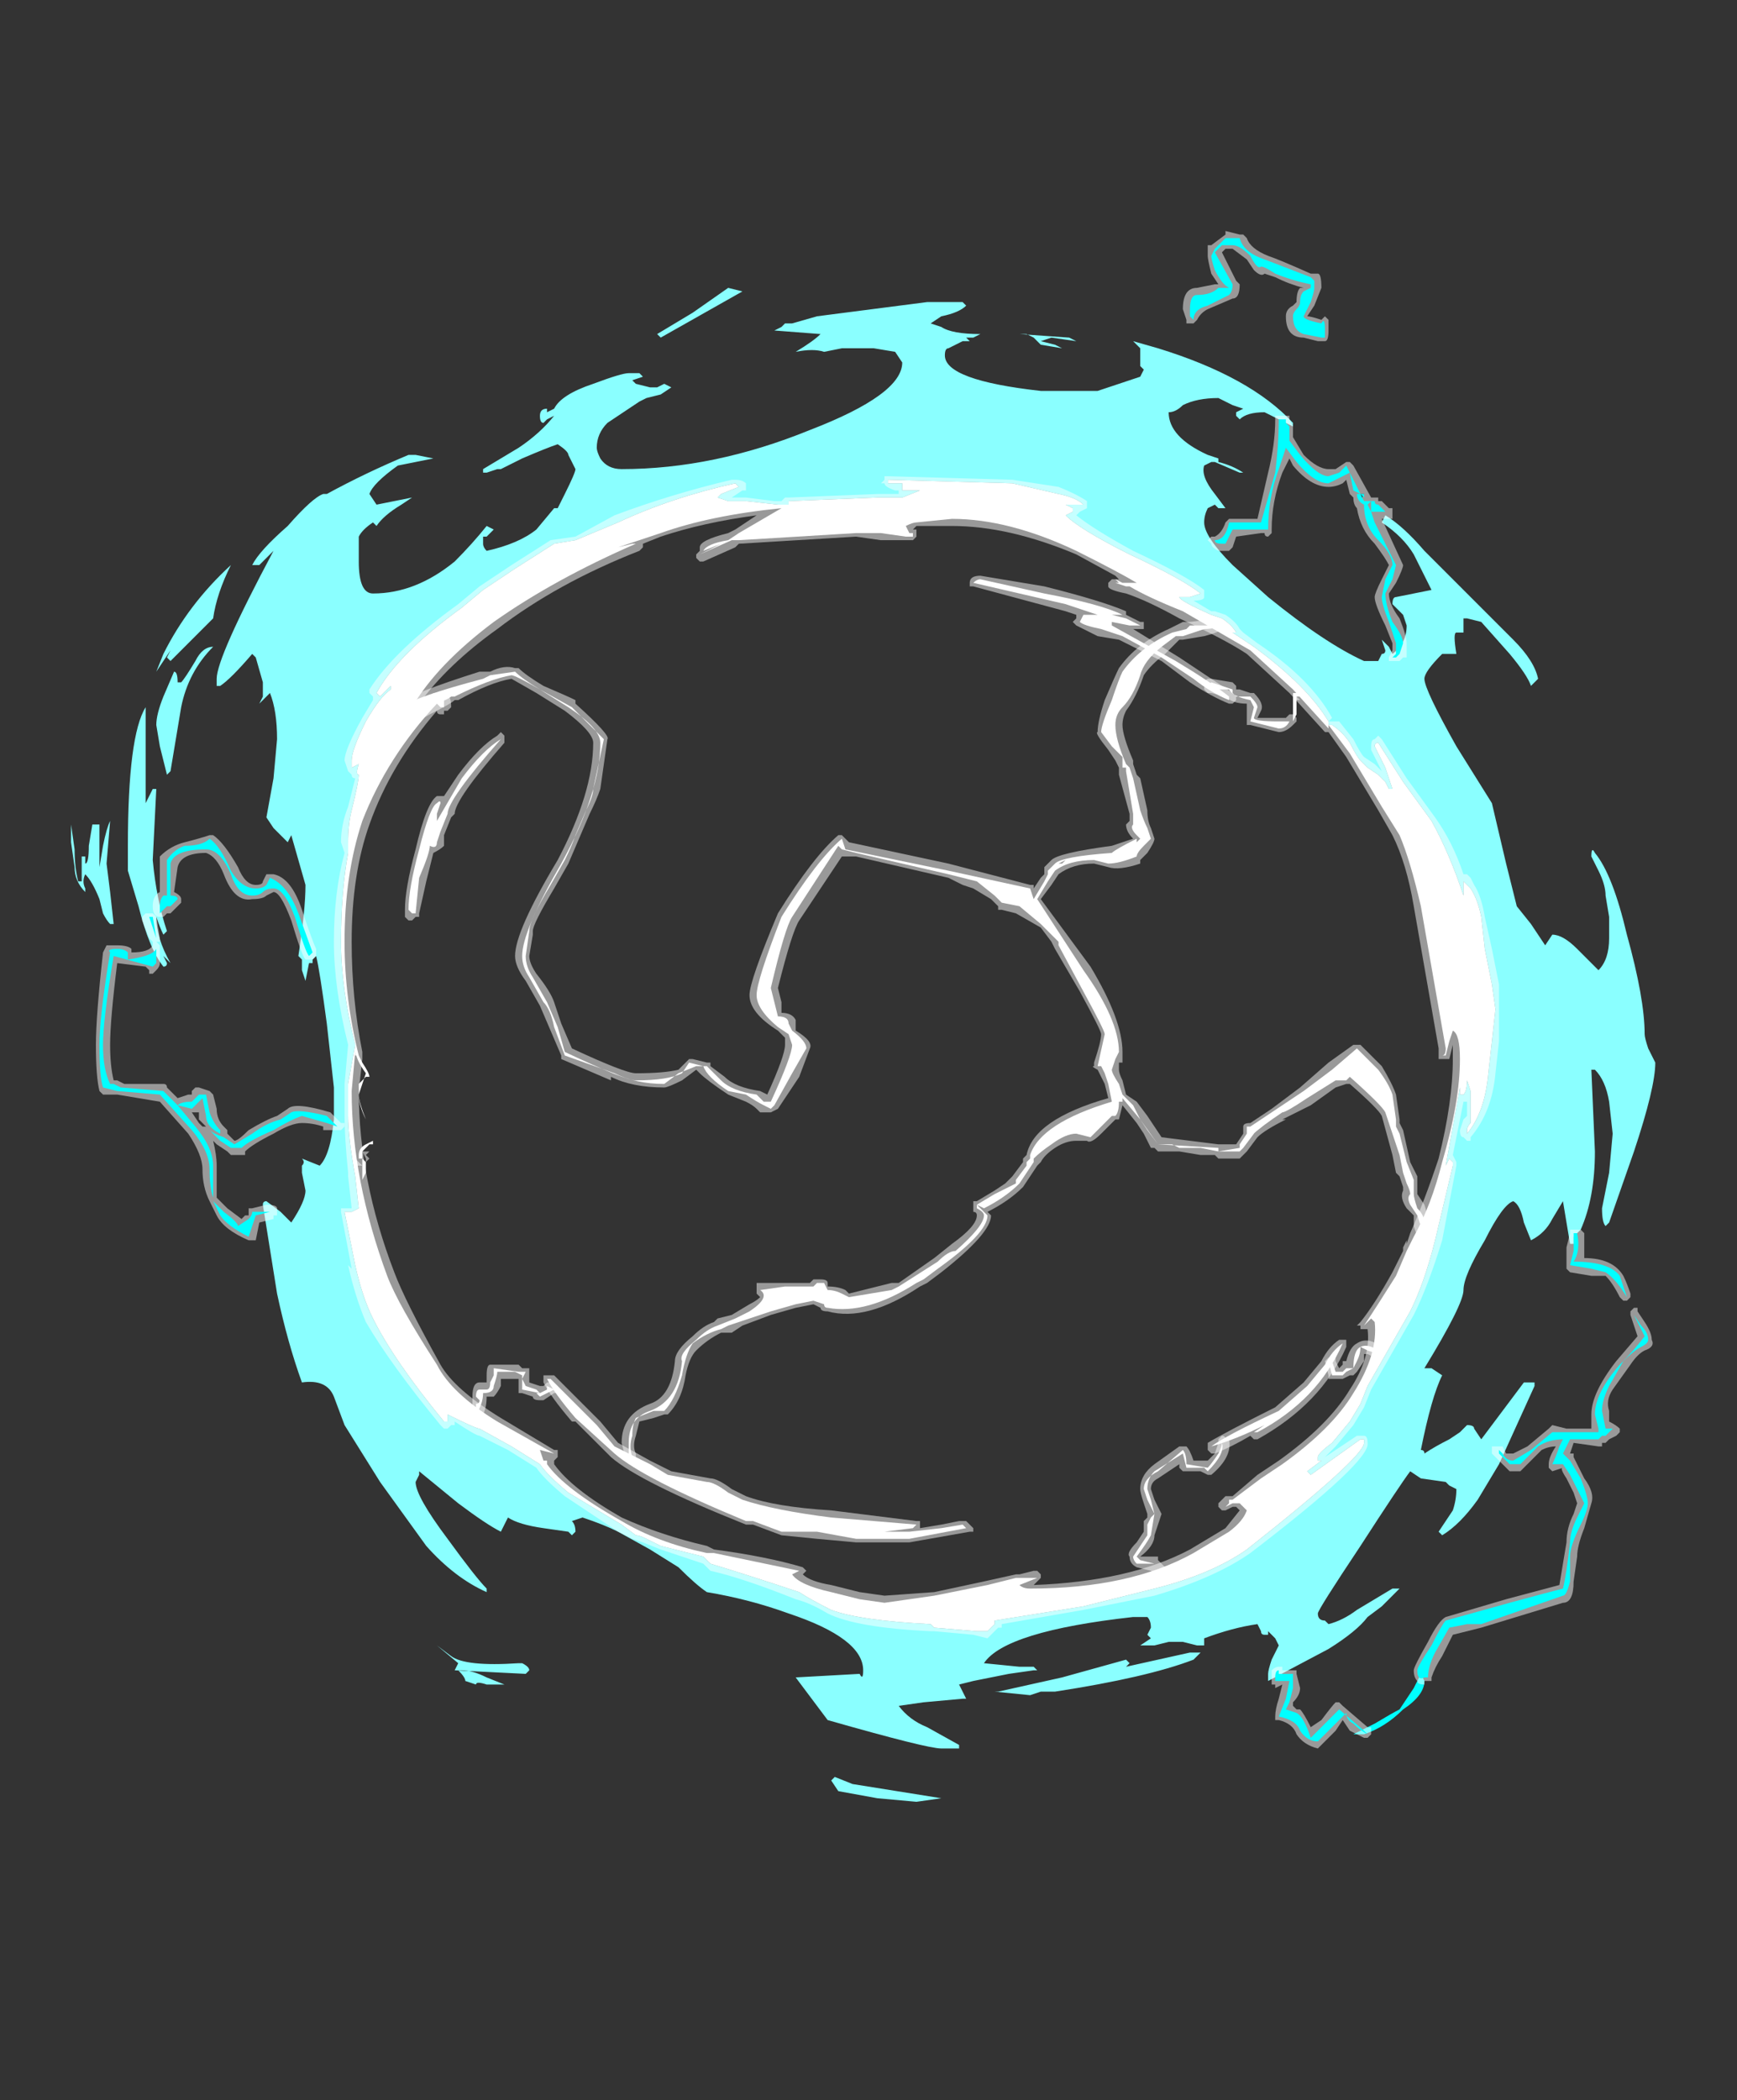 <?xml version="1.0" encoding="UTF-8" standalone="no"?>
<svg xmlns:ffdec="https://www.free-decompiler.com/flash" xmlns:xlink="http://www.w3.org/1999/xlink" ffdec:objectType="frame" height="206.85px" width="171.15px" xmlns="http://www.w3.org/2000/svg">
  <rect width="100%" height="100%" fill="#333333" stroke="none"/>
  <g transform="matrix(1.0, 0.0, 0.0, 1.0, 86.8, 105.0)">
    <use ffdec:characterId="1276" height="22.1" transform="matrix(7.0, 0.0, 0.0, 7.0, -79.8, -82.25)" width="22.3" xlink:href="#shape0"/>
  </g>
  <defs>
    <g id="shape0" transform="matrix(1.0, 0.0, 0.0, 1.0, 11.4, 11.75)">
      <path d="M7.65 8.65 Q7.65 8.85 7.35 9.05 7.1 9.3 6.8 9.4 L6.65 9.4 6.95 9.25 Q7.2 9.1 7.3 9.05 L7.5 8.75 7.6 8.55 7.65 8.65" fill="#00ffff" fill-rule="evenodd" stroke="none"/>
      <path d="M0.1 -8.2 L0.1 -8.25 1.85 -8.2 2.5 -8.05 Q2.75 -8.0 2.85 -7.9 L2.6 -7.9 2.7 -7.85 2.7 -7.8 2.6 -7.75 Q2.8 -7.55 3.5 -7.2 4.25 -6.85 4.5 -6.65 L4.35 -6.6 4.2 -6.6 Q4.2 -6.55 4.65 -6.35 L4.8 -6.3 Q4.95 -6.2 5.0 -6.1 L4.95 -6.1 5.25 -5.9 Q6.0 -5.35 6.3 -4.85 L6.3 -4.8 6.35 -4.8 Q6.35 -4.85 6.35 -4.8 6.5 -4.7 6.6 -4.55 6.7 -4.35 6.75 -4.3 L6.85 -4.2 7.0 -4.1 7.1 -4.0 7.15 -3.9 7.2 -3.9 7.1 -4.2 6.95 -4.5 Q6.95 -4.55 7.0 -4.55 L7.35 -4.0 7.75 -3.45 Q8.0 -3.0 8.2 -2.4 L8.2 -2.6 8.3 -2.5 Q8.4 -2.35 8.45 -2.1 L8.5 -1.65 8.6 -1.15 8.65 -0.8 8.55 0.1 Q8.5 0.65 8.25 0.95 L8.25 0.9 Q8.25 0.85 8.3 0.8 L8.3 0.35 8.25 0.2 Q8.25 0.35 8.2 0.4 L8.15 0.4 8.15 0.3 7.95 1.4 8.0 1.3 8.05 1.35 8.05 1.4 7.8 2.45 Q7.65 3.05 7.45 3.45 L6.85 4.5 6.75 4.75 6.6 5.0 6.35 5.3 Q6.15 5.45 6.15 5.5 L6.15 5.55 6.2 5.55 6.0 5.7 6.05 5.75 6.75 5.25 6.8 5.25 6.8 5.3 Q6.8 5.5 5.15 6.8 4.65 7.15 3.85 7.35 L2.85 7.6 1.6 7.8 1.6 7.85 1.5 7.95 1.35 7.95 0.75 7.9 0.7 7.85 Q-0.3 7.8 -0.7 7.65 -1.0 7.5 -1.15 7.4 -1.9 7.15 -2.4 7.0 L-2.5 6.9 -3.1 6.75 -3.3 6.65 Q-3.4 6.6 -3.45 6.6 L-3.65 6.45 Q-4.15 6.15 -4.4 6.0 -4.7 5.75 -4.8 5.6 L-5.2 5.35 -5.65 5.1 Q-5.7 5.1 -6.1 4.9 L-6.1 5.0 -6.15 5.0 Q-6.85 4.15 -7.15 3.55 -7.3 3.25 -7.4 2.8 L-7.55 2.05 Q-7.5 2.05 -7.45 2.05 L-7.35 2.0 -7.4 1.55 Q-7.5 1.0 -7.5 0.7 L-7.5 0.25 -7.4 -0.3 Q-7.6 -1.1 -7.6 -1.75 -7.6 -2.45 -7.5 -3.0 L-7.5 -3.15 Q-7.5 -3.4 -7.45 -3.6 -7.35 -4.0 -7.35 -4.1 -7.4 -4.1 -7.35 -4.25 L-7.45 -4.2 -7.45 -4.3 Q-7.45 -4.45 -7.25 -4.85 -7.05 -5.2 -6.9 -5.3 L-6.9 -5.35 -7.05 -5.2 -7.1 -5.25 Q-6.8 -5.8 -5.9 -6.45 L-5.6 -6.7 -5.15 -7.0 -4.6 -7.35 -4.3 -7.4 -3.7 -7.65 Q-2.95 -8.0 -2.05 -8.2 L-2.0 -8.15 -2.25 -8.05 -2.3 -8.0 -2.15 -7.95 -1.9 -7.95 -1.45 -7.9 -1.3 -7.9 -1.3 -7.95 -0.05 -8.0 0.3 -8.0 0.55 -8.1 0.3 -8.1 0.3 -8.2 0.1 -8.2 M0.35 -7.6 L0.4 -7.5 0.45 -7.5 0.45 -7.45 0.35 -7.45 0.0 -7.5 -0.35 -7.5 -2.0 -7.4 -2.1 -7.4 -2.55 -7.2 -2.25 -7.35 -2.5 -7.25 Q-2.45 -7.35 -2.15 -7.4 L-2.0 -7.5 -1.4 -7.85 Q-2.4 -7.75 -3.1 -7.5 L-3.7 -7.3 -3.5 -7.35 -3.45 -7.35 Q-4.6 -6.85 -5.45 -6.25 -6.25 -5.65 -6.6 -5.05 L-6.55 -5.0 Q-6.45 -5.0 -6.25 -5.2 L-6.25 -5.2 -6.15 -5.15 -6.15 -5.05 -6.2 -5.05 -6.25 -5.1 Q-6.95 -4.35 -7.3 -3.45 -7.55 -2.7 -7.55 -1.75 -7.55 -0.95 -7.35 -0.15 L-7.4 -0.15 -7.4 -0.2 -7.45 0.35 Q-7.45 1.6 -6.95 2.95 -6.8 3.35 -6.25 4.2 -6.05 4.6 -5.4 5.0 L-4.6 5.45 -4.8 5.4 -4.75 5.55 -4.7 5.55 -4.7 5.6 Q-4.45 5.95 -3.65 6.4 -3.15 6.7 -2.45 6.85 L-2.35 6.85 -1.15 7.1 -1.25 7.15 Q-1.15 7.3 -0.7 7.4 L-0.3 7.5 0.05 7.55 0.75 7.45 1.5 7.3 1.9 7.2 2.2 7.2 1.95 7.3 Q2.0 7.35 2.1 7.35 3.5 7.35 4.4 6.85 L4.9 6.55 Q5.1 6.4 5.15 6.25 L5.05 6.15 4.95 6.15 4.85 6.2 4.9 6.15 4.9 6.1 4.95 6.1 5.35 5.8 5.65 5.6 Q6.35 5.1 6.65 4.6 7.0 4.05 6.95 3.6 L6.9 3.55 6.8 3.65 Q7.0 3.35 7.25 2.95 L7.4 2.6 7.5 2.4 Q7.75 1.95 7.9 1.35 8.15 0.5 8.15 -0.1 8.15 -0.45 8.05 -0.5 L8.0 -0.35 7.95 -0.15 7.9 -0.15 Q7.95 -0.15 7.95 -0.25 L7.6 -2.25 Q7.45 -2.9 7.3 -3.25 L7.05 -3.65 6.6 -4.4 6.3 -4.8 6.3 -4.75 5.8 -5.3 5.2 -5.85 4.25 -6.4 Q3.75 -6.6 3.5 -6.75 L3.45 -6.75 3.3 -6.8 3.35 -6.8 3.3 -6.85 3.4 -6.8 3.6 -6.8 Q3.35 -6.95 2.75 -7.25 1.8 -7.7 1.0 -7.7 L0.5 -7.65 Q0.45 -7.65 0.35 -7.6 M2.9 -6.4 L2.6 -6.5 1.3 -6.8 Q1.35 -6.85 1.4 -6.85 L2.3 -6.65 Q3.1 -6.5 3.4 -6.35 L3.25 -6.35 3.45 -6.3 3.65 -6.2 3.5 -6.2 3.25 -6.25 3.25 -6.2 4.15 -5.7 Q4.65 -5.4 4.9 -5.2 L4.9 -5.15 Q4.65 -5.25 4.4 -5.45 L3.95 -5.75 3.4 -6.05 3.1 -6.15 Q2.85 -6.2 2.8 -6.25 L2.85 -6.35 3.05 -6.35 2.9 -6.4 M6.5 3.9 Q6.15 4.7 5.3 5.15 L5.25 5.15 5.4 5.05 Q5.0 5.25 4.65 5.35 4.85 5.2 5.6 4.85 L6.0 4.5 6.25 4.2 Q6.35 4.0 6.5 3.9 M0.4 6.65 L-0.35 6.65 -0.9 6.55 -1.4 6.55 -1.8 6.4 -1.9 6.4 Q-3.35 5.8 -3.75 5.45 L-4.3 4.95 Q-4.6 4.6 -4.7 4.4 L-4.65 4.4 -4.0 5.05 -3.75 5.35 -3.25 5.6 -3.0 5.75 -2.45 5.85 Q-2.35 5.85 -2.15 6.0 L-1.95 6.1 Q-1.5 6.25 -0.7 6.35 L0.5 6.45 0.45 6.5 0.05 6.55 0.4 6.55 0.85 6.5 1.15 6.45 1.2 6.5 0.4 6.65 M-6.2 -3.7 L-6.25 -3.55 -6.25 -3.45 -5.9 -4.05 Q-5.6 -4.45 -5.35 -4.6 -6.1 -3.75 -6.1 -3.55 L-6.2 -3.3 -6.25 -3.15 Q-6.25 -3.05 -6.35 -3.1 -6.35 -3.0 -6.5 -2.65 L-6.55 -2.15 -6.6 -2.15 -6.65 -2.2 Q-6.65 -2.5 -6.5 -3.05 -6.35 -3.65 -6.25 -3.7 -6.2 -3.75 -6.2 -3.7" fill="#ffffff" fill-rule="evenodd" stroke="none"/>
      <path d="M7.05 -7.65 L7.1 -7.75 Q7.35 -7.6 7.65 -7.25 L8.9 -6.0 Q9.2 -5.7 9.25 -5.45 L9.15 -5.35 Q9.1 -5.5 8.85 -5.8 L8.45 -6.25 8.25 -6.3 8.2 -6.3 8.2 -6.1 8.1 -6.1 Q8.05 -6.1 8.1 -5.8 L7.9 -5.8 Q7.65 -5.55 7.65 -5.45 7.65 -5.3 8.1 -4.5 L8.6 -3.7 8.8 -2.85 8.95 -2.25 9.15 -2.0 9.35 -1.7 9.45 -1.85 Q9.6 -1.85 9.8 -1.65 L10.1 -1.35 Q10.25 -1.5 10.25 -1.8 L10.25 -2.1 10.2 -2.4 Q10.2 -2.55 10.1 -2.75 L10.0 -2.95 Q10.0 -3.1 10.05 -3.0 10.3 -2.7 10.5 -1.85 10.75 -0.95 10.75 -0.45 10.75 -0.4 10.8 -0.25 L10.9 -0.05 Q10.9 0.3 10.6 1.2 L10.25 2.2 10.2 2.25 Q10.15 2.2 10.15 2.0 L10.25 1.5 10.3 0.95 10.25 0.5 Q10.2 0.2 10.05 0.05 L10.0 0.05 10.05 1.2 Q10.05 1.85 9.85 2.3 L9.75 2.4 9.75 2.5 9.7 2.5 9.6 1.9 9.45 2.15 Q9.35 2.35 9.15 2.45 L9.05 2.2 Q9.0 1.95 8.9 1.9 8.75 1.95 8.5 2.45 8.2 2.95 8.2 3.15 8.2 3.35 7.65 4.25 L7.75 4.25 7.9 4.35 Q7.75 4.65 7.6 5.4 7.65 5.4 7.65 5.45 7.8 5.35 8.0 5.25 L8.15 5.15 8.25 5.05 Q8.35 5.05 8.35 5.1 L8.45 5.25 9.05 4.45 9.2 4.45 9.2 4.5 8.7 5.6 Q8.55 5.85 8.4 6.1 8.15 6.45 7.9 6.6 L7.85 6.55 8.05 6.25 Q8.1 6.1 8.1 5.95 L8.0 5.9 7.95 5.85 7.6 5.8 7.45 5.7 Q7.3 5.9 6.75 6.75 6.15 7.65 6.15 7.7 6.15 7.8 6.25 7.8 L6.3 7.85 Q6.5 7.8 6.7 7.65 6.95 7.5 7.2 7.35 L7.3 7.35 7.05 7.6 6.85 7.75 Q6.7 7.95 6.3 8.2 L5.45 8.65 5.45 8.55 Q5.45 8.5 5.5 8.35 L5.6 8.15 5.55 8.05 5.45 7.95 5.45 8.0 5.4 8.0 Q5.35 8.0 5.35 7.95 L5.3 7.85 Q4.95 7.9 4.55 8.05 4.55 8.25 4.55 8.15 L4.45 8.15 4.25 8.1 4.05 8.1 3.85 8.15 3.65 8.15 3.8 8.05 3.75 8.0 3.8 7.9 Q3.8 7.8 3.75 7.75 L3.55 7.75 Q1.75 7.95 1.45 8.4 L1.95 8.45 2.15 8.45 2.2 8.5 2.15 8.5 1.8 8.55 1.3 8.65 1.1 8.7 1.2 8.9 1.15 8.9 0.6 8.95 0.25 9.0 Q0.4 9.2 0.65 9.3 L1.1 9.55 1.1 9.6 0.85 9.6 Q0.65 9.6 -0.75 9.2 L-1.2 8.6 -0.3 8.55 Q-0.25 8.65 -0.25 8.5 -0.25 8.05 -1.3 7.7 -1.85 7.5 -2.45 7.4 -2.6 7.3 -2.85 7.05 L-3.25 6.8 -3.7 6.55 Q-3.9 6.45 -4.2 6.35 L-4.35 6.4 Q-4.3 6.45 -4.3 6.55 L-4.35 6.6 -4.4 6.55 -4.75 6.5 Q-5.1 6.45 -5.25 6.35 L-5.35 6.55 Q-5.55 6.45 -5.95 6.15 L-6.5 5.7 -6.5 5.75 -6.55 5.85 Q-6.55 6.05 -6.1 6.65 -5.7 7.2 -5.55 7.35 L-5.55 7.4 Q-6.0 7.2 -6.4 6.75 L-7.05 5.85 -7.55 5.05 -7.7 4.65 Q-7.8 4.4 -8.15 4.45 -8.35 3.9 -8.5 3.2 L-8.7 1.95 Q-8.7 1.9 -8.65 1.9 L-8.45 2.05 -8.3 2.2 Q-8.1 1.9 -8.1 1.75 L-8.15 1.5 -8.15 1.4 Q-8.1 1.35 -8.15 1.3 L-7.9 1.4 Q-7.75 1.25 -7.7 0.75 L-7.7 0.3 -7.8 -0.6 Q-7.9 -1.35 -7.95 -1.55 L-8.0 -1.5 -8.0 -1.45 -8.05 -1.45 -8.1 -1.2 -8.15 -1.35 -8.15 -1.5 -8.2 -1.55 Q-8.1 -2.2 -8.1 -2.55 L-8.3 -3.25 -8.35 -3.15 -8.55 -3.35 -8.65 -3.5 -8.55 -4.05 -8.5 -4.6 Q-8.5 -5.0 -8.6 -5.25 L-8.75 -5.1 -8.7 -5.2 -8.7 -5.4 -8.8 -5.75 -8.85 -5.8 Q-9.15 -5.45 -9.3 -5.35 L-9.35 -5.35 -9.35 -5.45 Q-9.35 -5.75 -8.55 -7.25 L-8.75 -7.05 -8.85 -7.05 Q-8.75 -7.25 -8.35 -7.6 -8.0 -8.0 -7.85 -8.05 L-7.8 -8.05 Q-7.25 -8.35 -6.65 -8.6 L-6.55 -8.6 -6.3 -8.55 -6.8 -8.45 Q-7.15 -8.2 -7.2 -8.05 L-7.1 -7.9 -6.6 -8.0 -6.75 -7.9 Q-7.0 -7.75 -7.1 -7.6 L-7.15 -7.65 Q-7.3 -7.55 -7.35 -7.45 -7.35 -7.4 -7.35 -7.1 -7.35 -6.65 -7.15 -6.65 -6.55 -6.65 -6.0 -7.1 -5.75 -7.35 -5.55 -7.6 L-5.45 -7.55 -5.55 -7.45 -5.6 -7.45 -5.6 -7.35 Q-5.6 -7.3 -5.55 -7.25 -5.1 -7.35 -4.85 -7.55 L-4.6 -7.85 -4.55 -7.85 -4.45 -8.05 Q-4.3 -8.35 -4.3 -8.4 L-4.4 -8.6 Q-4.4 -8.65 -4.55 -8.75 -4.7 -8.7 -5.05 -8.55 L-5.35 -8.4 -5.4 -8.4 -5.55 -8.35 -5.6 -8.35 -5.6 -8.4 -5.1 -8.7 Q-4.8 -8.9 -4.6 -9.15 L-4.7 -9.1 -4.75 -9.05 Q-4.8 -9.05 -4.8 -9.15 -4.8 -9.25 -4.7 -9.25 L-4.7 -9.2 -4.6 -9.25 Q-4.5 -9.45 -4.05 -9.6 -3.65 -9.75 -3.55 -9.75 L-3.4 -9.75 -3.35 -9.7 -3.5 -9.65 -3.45 -9.6 -3.25 -9.55 -3.15 -9.55 -3.05 -9.6 -2.95 -9.55 -3.1 -9.45 -3.3 -9.4 -3.4 -9.35 -3.85 -9.05 Q-4.0 -8.9 -4.0 -8.7 -4.0 -8.65 -3.95 -8.55 -3.85 -8.4 -3.65 -8.4 -2.35 -8.4 -1.0 -8.95 0.3 -9.45 0.3 -9.9 L0.2 -10.05 -0.1 -10.1 -0.55 -10.1 -0.8 -10.05 Q-0.95 -10.1 -1.2 -10.05 -0.95 -10.2 -0.85 -10.3 L-1.5 -10.35 -1.4 -10.4 -1.35 -10.45 -1.25 -10.45 -0.9 -10.55 0.65 -10.75 1.15 -10.75 1.2 -10.7 Q1.1 -10.6 0.85 -10.55 L0.7 -10.45 0.85 -10.4 Q1.0 -10.3 1.4 -10.3 L1.3 -10.25 1.2 -10.25 1.25 -10.2 1.15 -10.2 0.95 -10.1 Q0.9 -10.1 0.9 -10.0 0.9 -9.65 2.25 -9.5 L3.05 -9.5 3.65 -9.7 3.7 -9.8 3.65 -9.85 3.65 -10.1 3.55 -10.2 3.9 -10.1 Q5.2 -9.7 5.8 -9.05 L5.8 -9.0 5.4 -9.2 Q5.15 -9.2 5.05 -9.1 L5.0 -9.15 5.0 -9.2 5.1 -9.25 4.95 -9.3 4.75 -9.4 Q4.45 -9.4 4.25 -9.3 4.15 -9.2 4.05 -9.2 4.05 -8.85 4.6 -8.6 L4.75 -8.55 4.75 -8.5 Q4.95 -8.45 5.1 -8.35 L5.05 -8.35 4.7 -8.5 4.65 -8.5 4.55 -8.45 Q4.5 -8.3 4.7 -8.05 L4.85 -7.85 4.75 -7.85 4.7 -7.9 4.6 -7.85 Q4.55 -7.75 4.55 -7.65 4.55 -7.45 4.95 -7.05 L5.45 -6.6 Q6.25 -5.95 6.8 -5.7 L7.0 -5.7 7.05 -5.8 Q7.1 -5.8 7.1 -5.85 L7.05 -6.0 7.15 -5.9 7.2 -5.8 Q7.4 -5.95 7.4 -6.2 L7.35 -6.35 7.2 -6.5 Q7.2 -6.6 7.25 -6.6 L7.75 -6.7 7.5 -7.2 Q7.35 -7.45 7.05 -7.65 M2.75 -10.2 L2.4 -10.25 2.25 -10.2 2.45 -10.15 2.55 -10.1 2.25 -10.15 2.15 -10.25 2.05 -10.3 1.95 -10.3 2.65 -10.25 2.75 -10.2 M0.1 -8.2 L0.3 -8.2 0.3 -8.1 0.55 -8.1 0.3 -8.0 -0.05 -8.0 -1.3 -7.95 -1.3 -7.9 -1.45 -7.9 -1.9 -7.95 -2.15 -7.95 -2.3 -8.0 -2.25 -8.05 -2.0 -8.15 -2.05 -8.2 Q-2.95 -8.0 -3.7 -7.65 L-4.3 -7.4 -4.6 -7.35 -5.15 -7.0 -5.6 -6.7 -5.9 -6.45 Q-6.8 -5.8 -7.1 -5.25 L-7.05 -5.2 -6.9 -5.35 -6.9 -5.3 Q-7.05 -5.2 -7.25 -4.85 -7.45 -4.45 -7.45 -4.3 L-7.45 -4.2 -7.35 -4.25 Q-7.4 -4.1 -7.35 -4.1 -7.35 -4.0 -7.45 -3.6 -7.5 -3.4 -7.5 -3.15 L-7.5 -3.0 Q-7.6 -2.45 -7.6 -1.75 -7.6 -1.1 -7.4 -0.3 L-7.5 0.25 -7.5 0.7 Q-7.5 1.0 -7.4 1.55 L-7.35 2.0 -7.45 2.05 Q-7.5 2.05 -7.55 2.05 L-7.4 2.8 Q-7.3 3.25 -7.15 3.55 -6.85 4.15 -6.15 5.0 L-6.1 5.0 -6.1 4.9 Q-5.7 5.1 -5.65 5.1 L-5.2 5.35 -4.8 5.6 Q-4.7 5.75 -4.4 6.0 -4.15 6.15 -3.65 6.45 L-3.45 6.6 Q-3.4 6.6 -3.3 6.65 L-3.1 6.75 -2.5 6.9 -2.4 7.0 Q-1.9 7.15 -1.15 7.4 -1.0 7.5 -0.7 7.65 -0.3 7.8 0.7 7.85 L0.75 7.9 1.35 7.95 1.5 7.95 1.6 7.85 1.6 7.8 2.85 7.6 3.85 7.35 Q4.65 7.15 5.15 6.8 6.8 5.5 6.8 5.3 L6.8 5.25 6.75 5.25 6.05 5.75 6.0 5.7 6.2 5.55 6.15 5.55 6.15 5.5 Q6.15 5.45 6.35 5.3 L6.6 5.0 6.75 4.75 6.85 4.5 7.45 3.45 Q7.65 3.05 7.8 2.45 L8.05 1.4 8.05 1.35 8.0 1.3 7.95 1.4 8.15 0.3 8.15 0.4 8.2 0.4 Q8.25 0.35 8.25 0.2 L8.3 0.35 8.3 0.8 Q8.25 0.85 8.25 0.9 L8.25 0.95 Q8.5 0.65 8.55 0.1 L8.65 -0.8 8.6 -1.15 8.5 -1.65 8.45 -2.1 Q8.4 -2.35 8.3 -2.5 L8.2 -2.6 8.2 -2.4 Q8.0 -3.0 7.75 -3.45 L7.35 -4.0 7.0 -4.55 Q6.95 -4.55 6.95 -4.5 L7.1 -4.2 7.2 -3.9 7.15 -3.9 7.1 -4.0 7.0 -4.1 6.85 -4.2 6.75 -4.3 Q6.7 -4.35 6.6 -4.55 6.5 -4.7 6.35 -4.8 6.35 -4.85 6.35 -4.8 L6.3 -4.8 6.3 -4.85 Q6.0 -5.35 5.25 -5.9 L4.95 -6.1 5.0 -6.1 Q4.95 -6.2 4.8 -6.3 L4.65 -6.35 Q4.2 -6.55 4.2 -6.6 L4.35 -6.6 4.5 -6.65 Q4.25 -6.85 3.5 -7.2 2.8 -7.55 2.6 -7.75 L2.7 -7.8 2.7 -7.85 2.6 -7.9 2.85 -7.9 Q2.75 -8.0 2.5 -8.05 L1.85 -8.2 0.1 -8.25 0.1 -8.2 M4.5 8.25 L4.4 8.35 Q3.75 8.6 2.45 8.8 L2.25 8.8 2.1 8.85 1.6 8.8 1.65 8.8 2.55 8.6 3.45 8.35 3.5 8.4 3.45 8.45 4.35 8.25 4.5 8.25 M2.25 8.75 L2.25 8.75 M0.85 10.3 L0.5 10.35 -0.05 10.3 -0.6 10.2 -0.7 10.05 -0.65 10.0 -0.4 10.1 0.85 10.3 M-1.95 -10.9 L-3.1 -10.25 -3.15 -10.3 -2.65 -10.6 -2.15 -10.95 -1.95 -10.9 M-10.0 -5.85 L-10.2 -5.55 -10.1 -5.8 Q-9.75 -6.5 -9.15 -7.05 -9.35 -6.65 -9.4 -6.3 L-10.0 -5.7 -10.05 -5.75 -10.0 -5.85 M-9.9 -5.4 L-9.85 -5.4 Q-9.8 -5.45 -9.65 -5.7 -9.55 -5.9 -9.4 -5.9 -9.75 -5.55 -9.85 -5.05 -9.95 -4.45 -10.0 -4.15 L-10.05 -4.1 -10.15 -4.5 -10.2 -4.8 Q-10.2 -4.95 -10.1 -5.2 L-9.95 -5.55 Q-9.9 -5.55 -9.9 -5.4 M-10.35 -5.0 L-10.35 -3.7 Q-10.3 -3.8 -10.25 -3.9 L-10.2 -3.9 -10.25 -2.9 Q-10.2 -2.35 -10.05 -1.9 L-10.1 -1.85 Q-10.15 -1.95 -10.2 -2.1 -10.2 -1.8 -10.0 -1.45 L-10.1 -1.55 -10.05 -1.45 Q-10.05 -1.4 -10.1 -1.4 -10.3 -1.65 -10.45 -2.25 L-10.6 -2.75 -10.6 -3.1 Q-10.6 -4.65 -10.35 -5.05 L-10.35 -5.0 M-11.0 -3.4 L-11.0 -2.8 -10.95 -3.1 Q-10.9 -3.35 -10.85 -3.45 L-10.9 -2.85 -10.85 -2.45 -10.8 -2.0 -10.85 -2.0 Q-10.9 -2.05 -10.95 -2.15 L-11.0 -2.35 Q-11.1 -2.6 -11.2 -2.7 -11.25 -2.6 -11.2 -2.5 L-11.2 -2.45 Q-11.35 -2.6 -11.35 -2.8 L-11.4 -3.15 -11.4 -3.4 -11.35 -3.05 Q-11.35 -2.8 -11.3 -2.6 L-11.25 -2.6 -11.25 -2.95 -11.2 -2.95 -11.2 -2.85 Q-11.15 -2.85 -11.15 -3.1 L-11.1 -3.4 -11.0 -3.4 M-5.95 8.4 L-6.25 8.15 -6.05 8.3 Q-5.85 8.45 -5.1 8.4 L-5.05 8.4 Q-4.95 8.45 -4.95 8.5 L-5.0 8.55 -6.0 8.5 -5.95 8.4 M-5.95 8.5 L-5.9 8.5 Q-5.75 8.5 -5.55 8.6 L-5.3 8.7 -5.55 8.7 Q-5.7 8.65 -5.7 8.7 L-5.85 8.65 Q-5.85 8.6 -5.95 8.5" fill="#8affff" fill-rule="evenodd" stroke="none"/>
      <path d="M0.05 -8.3 L0.1 -8.3 1.85 -8.25 2.5 -8.15 Q2.75 -8.05 2.9 -7.95 L2.9 -7.85 2.8 -7.8 2.75 -7.75 Q3.0 -7.55 3.55 -7.25 4.3 -6.9 4.55 -6.7 L4.55 -6.6 Q4.55 -6.55 4.4 -6.55 L4.65 -6.4 4.7 -6.4 4.85 -6.35 Q5.0 -6.25 5.05 -6.15 L5.1 -6.1 5.3 -5.95 Q6.05 -5.45 6.35 -4.9 L6.3 -4.85 6.45 -4.85 6.65 -4.6 Q6.75 -4.4 6.8 -4.35 L6.95 -4.25 7.05 -4.15 6.9 -4.45 6.9 -4.5 Q6.9 -4.6 6.95 -4.6 L7.0 -4.65 7.05 -4.6 7.4 -4.05 7.8 -3.5 Q8.05 -3.15 8.2 -2.7 L8.25 -2.7 8.3 -2.65 8.35 -2.55 Q8.45 -2.4 8.5 -2.1 L8.6 -1.65 8.7 -1.15 8.7 -0.35 8.65 0.1 Q8.6 0.65 8.3 1.0 L8.3 1.05 8.25 1.05 8.2 1.0 Q8.15 1.0 8.15 0.9 L8.2 0.75 8.25 0.7 8.25 0.5 8.2 0.5 8.05 1.25 8.1 1.35 8.1 1.4 7.9 2.45 Q7.7 3.1 7.5 3.5 L6.9 4.55 6.8 4.8 6.65 5.05 6.4 5.35 6.25 5.5 6.7 5.2 6.8 5.2 Q6.85 5.2 6.85 5.3 6.9 5.55 5.2 6.85 4.7 7.2 3.85 7.45 L2.85 7.65 1.7 7.85 1.7 7.9 1.65 7.9 1.5 8.05 1.3 8.0 0.75 7.95 0.7 7.95 Q-0.35 7.9 -0.75 7.7 -1.0 7.55 -1.2 7.5 -1.95 7.2 -2.4 7.1 L-2.5 7.0 -3.1 6.8 -3.35 6.7 -3.5 6.65 -3.7 6.55 -4.45 6.05 Q-4.75 5.8 -4.85 5.65 L-5.25 5.4 -5.65 5.2 Q-5.7 5.2 -6.0 5.0 L-6.0 5.05 -6.05 5.05 -6.1 5.1 -6.15 5.1 -6.2 5.05 Q-6.9 4.2 -7.25 3.6 -7.4 3.25 -7.5 2.8 L-7.45 2.85 -7.6 2.05 -7.6 2.0 -7.45 2.0 -7.5 1.55 -7.5 1.5 Q-7.55 1.0 -7.55 0.7 L-7.55 0.25 -7.5 -0.3 Q-7.7 -1.1 -7.7 -1.75 -7.7 -2.45 -7.55 -3.0 L-7.6 -3.15 Q-7.6 -3.4 -7.5 -3.65 L-7.4 -4.05 Q-7.45 -4.05 -7.45 -4.1 L-7.5 -4.15 -7.55 -4.3 Q-7.55 -4.45 -7.3 -4.9 L-7.15 -5.15 -7.15 -5.2 -7.2 -5.25 -7.2 -5.3 Q-6.85 -5.85 -5.95 -6.5 L-5.65 -6.75 -5.2 -7.05 -4.65 -7.4 -4.3 -7.45 -3.75 -7.75 Q-2.95 -8.05 -2.1 -8.25 L-2.05 -8.25 Q-1.95 -8.25 -1.9 -8.2 L-1.9 -8.1 -1.95 -8.1 -2.1 -8.0 -1.9 -8.0 -1.5 -7.95 -1.4 -7.95 -1.35 -8.0 -1.3 -8.0 -0.05 -8.05 0.25 -8.05 0.25 -8.1 0.2 -8.1 Q0.05 -8.15 0.05 -8.2 L0.0 -8.2 0.05 -8.25 0.05 -8.3 M0.5 -7.55 L0.5 -7.45 0.45 -7.4 0.0 -7.4 -0.35 -7.45 -2.0 -7.35 -2.05 -7.3 -2.5 -7.1 -2.55 -7.1 -2.6 -7.15 -2.6 -7.2 -2.55 -7.25 -2.55 -7.3 Q-2.55 -7.4 -2.15 -7.5 L-2.05 -7.55 -1.75 -7.75 Q-2.5 -7.65 -3.1 -7.45 L-3.35 -7.35 -3.35 -7.3 -3.4 -7.25 Q-4.55 -6.8 -5.4 -6.15 -6.1 -5.65 -6.5 -5.1 L-6.3 -5.25 -6.15 -5.25 -6.1 -5.2 Q-6.05 -5.2 -6.05 -5.05 L-6.1 -5.0 -6.15 -5.0 -6.15 -4.95 -6.2 -4.95 Q-6.25 -4.95 -6.25 -5.0 -6.9 -4.25 -7.2 -3.4 -7.45 -2.7 -7.45 -1.75 -7.45 -0.95 -7.3 -0.2 L-7.3 -0.1 -7.35 0.35 Q-7.35 1.6 -6.85 2.9 -6.7 3.3 -6.2 4.2 -6.0 4.55 -5.35 4.95 L-4.6 5.4 -4.55 5.4 -4.55 5.5 -4.6 5.55 -4.6 5.6 Q-4.35 5.95 -3.65 6.35 -3.1 6.6 -2.45 6.75 L-2.35 6.8 Q-1.6 6.9 -1.1 7.05 L-1.05 7.1 -1.1 7.15 Q-1.0 7.25 -0.7 7.3 L-0.3 7.4 0.05 7.45 0.75 7.4 1.45 7.25 1.9 7.15 1.95 7.15 2.15 7.1 2.2 7.1 2.25 7.15 2.25 7.2 2.15 7.3 Q3.5 7.25 4.35 6.8 L4.85 6.5 5.05 6.25 5.0 6.2 4.95 6.2 4.85 6.25 4.8 6.25 4.75 6.2 4.75 6.15 4.85 6.05 4.95 6.05 5.3 5.75 5.6 5.55 Q6.3 5.05 6.6 4.55 6.9 4.1 6.85 3.7 L6.75 3.7 6.75 3.65 6.7 3.65 6.75 3.6 Q6.95 3.35 7.2 2.9 L7.35 2.6 7.35 2.55 7.4 2.45 7.4 2.5 7.45 2.35 Q7.65 1.9 7.85 1.3 8.05 0.5 8.05 -0.1 L8.05 -0.3 8.0 -0.1 7.85 -0.1 7.85 -0.25 7.5 -2.25 Q7.4 -2.85 7.2 -3.25 L7.0 -3.6 6.55 -4.35 6.3 -4.7 6.25 -4.7 5.75 -5.25 5.15 -5.8 Q4.85 -6.0 4.2 -6.3 3.75 -6.55 3.45 -6.65 3.2 -6.7 3.2 -6.75 L3.2 -6.8 3.25 -6.85 3.35 -6.85 3.3 -6.9 2.75 -7.2 Q1.8 -7.6 1.0 -7.6 L0.5 -7.6 0.45 -7.55 0.5 -7.55 M3.7 -6.25 L3.7 -6.15 3.55 -6.15 4.2 -5.75 4.95 -5.25 5.0 -5.2 5.0 -5.15 4.95 -5.1 4.9 -5.1 Q4.65 -5.2 4.35 -5.4 L3.95 -5.7 Q3.65 -5.85 3.35 -6.0 L3.05 -6.05 Q2.85 -6.15 2.75 -6.2 L2.7 -6.25 2.75 -6.3 2.75 -6.35 2.6 -6.4 1.3 -6.75 1.25 -6.75 1.25 -6.8 Q1.25 -6.9 1.4 -6.9 L2.3 -6.75 Q3.1 -6.55 3.45 -6.4 L3.45 -6.35 3.65 -6.25 3.7 -6.25 M6.55 3.95 Q6.2 4.75 5.3 5.25 L5.25 5.25 5.2 5.2 Q4.95 5.35 4.7 5.45 L4.65 5.45 4.6 5.4 4.6 5.3 Q4.85 5.15 5.55 4.8 L5.95 4.45 6.2 4.15 Q6.3 3.95 6.45 3.85 L6.55 3.85 6.55 3.95 M0.4 6.7 L-0.35 6.7 -0.9 6.65 -1.4 6.6 -1.8 6.45 -1.9 6.45 Q-3.4 5.85 -3.8 5.5 L-4.3 5.0 -4.35 5.0 Q-4.65 4.65 -4.75 4.45 L-4.75 4.35 -4.6 4.35 -3.95 5.0 -3.7 5.3 -3.25 5.55 -2.95 5.7 -2.4 5.8 Q-2.3 5.8 -2.1 5.95 L-1.9 6.05 Q-1.5 6.2 -0.7 6.25 L0.5 6.4 0.55 6.4 0.55 6.5 0.85 6.45 1.1 6.4 1.2 6.4 1.3 6.5 1.3 6.55 1.25 6.55 0.4 6.7 M-5.95 -4.1 Q-5.65 -4.5 -5.4 -4.65 L-5.35 -4.7 -5.3 -4.65 -5.3 -4.55 Q-6.0 -3.75 -6.0 -3.55 L-6.05 -3.5 -6.15 -3.25 Q-6.15 -3.15 -6.15 -3.1 -6.2 -3.05 -6.3 -3.0 L-6.4 -2.6 -6.5 -2.15 -6.5 -2.1 -6.55 -2.1 -6.6 -2.05 -6.65 -2.05 -6.7 -2.1 -6.7 -2.2 Q-6.7 -2.5 -6.55 -3.05 -6.4 -3.7 -6.25 -3.8 L-6.15 -3.8 -5.95 -4.1" fill="#ffffff" fill-opacity="0.502" fill-rule="evenodd" stroke="none"/>
      <path d="M6.15 -11.15 Q6.2 -11.15 6.2 -10.95 L6.1 -10.7 6.0 -10.55 Q6.05 -10.55 6.2 -10.5 L6.25 -10.55 6.3 -10.5 6.3 -10.35 Q6.3 -10.2 6.25 -10.2 L6.15 -10.2 5.95 -10.25 Q5.7 -10.25 5.7 -10.55 5.7 -10.65 5.8 -10.7 L5.85 -10.75 Q5.85 -10.9 5.9 -10.95 L5.95 -10.95 Q5.75 -11.0 5.55 -11.1 L5.4 -11.15 Q5.35 -11.1 5.25 -11.2 L5.15 -11.35 4.95 -11.5 4.85 -11.5 4.8 -11.45 5.0 -11.05 5.05 -11.0 Q5.05 -10.8 4.95 -10.8 L4.6 -10.65 Q4.5 -10.6 4.45 -10.5 L4.4 -10.45 4.3 -10.45 4.3 -10.5 4.25 -10.65 Q4.25 -10.95 4.45 -10.95 L4.7 -11.0 4.75 -11.0 4.65 -11.15 Q4.6 -11.35 4.6 -11.4 4.6 -11.5 4.6 -11.55 L4.65 -11.55 4.85 -11.7 4.85 -11.75 5.05 -11.7 5.1 -11.7 5.15 -11.65 Q5.2 -11.5 5.45 -11.4 5.6 -11.35 6.05 -11.15 L6.15 -11.15 M5.8 -8.85 L5.95 -8.6 Q6.15 -8.4 6.3 -8.4 L6.4 -8.4 6.55 -8.5 6.6 -8.5 6.65 -8.45 6.9 -8.0 7.0 -8.0 7.0 -7.95 7.05 -7.95 7.15 -7.85 7.2 -7.85 7.2 -7.7 7.05 -7.7 7.35 -7.05 Q7.35 -7.0 7.25 -6.8 L7.15 -6.65 Q7.15 -6.5 7.3 -6.3 7.4 -6.05 7.4 -5.95 L7.4 -5.75 7.35 -5.75 7.3 -5.7 7.15 -5.7 7.15 -5.75 7.2 -5.85 7.2 -5.95 7.1 -6.2 Q6.95 -6.5 6.95 -6.6 6.95 -6.65 7.05 -6.85 L7.15 -7.05 Q7.1 -7.15 6.95 -7.35 6.75 -7.55 6.7 -7.85 6.65 -7.9 6.65 -8.0 L6.6 -8.05 6.55 -8.25 6.5 -8.2 Q6.4 -8.15 6.3 -8.15 6.05 -8.15 5.8 -8.45 L5.75 -8.55 5.65 -8.35 Q5.5 -7.95 5.5 -7.55 L5.5 -7.5 5.45 -7.45 Q5.4 -7.45 5.4 -7.5 L5.35 -7.5 5.0 -7.45 4.95 -7.3 4.9 -7.25 4.75 -7.25 Q4.65 -7.3 4.65 -7.35 L4.6 -7.4 4.65 -7.45 4.7 -7.45 Q4.8 -7.5 4.85 -7.65 L4.9 -7.7 5.3 -7.7 5.45 -8.35 Q5.55 -8.75 5.55 -9.1 L5.55 -9.15 5.75 -9.15 5.75 -9.1 5.8 -9.0 5.8 -8.85 M6.8 -8.05 L6.75 -8.05 6.75 -8.0 6.75 -7.95 6.8 -8.05 M4.8 -6.2 L4.8 -6.15 Q4.75 -6.1 4.55 -6.05 L4.25 -6.0 4.2 -6.0 4.0 -5.8 Q3.8 -5.65 3.7 -5.5 3.6 -5.2 3.45 -5.0 3.4 -4.9 3.4 -4.8 3.4 -4.65 3.55 -4.3 L3.55 -4.25 3.6 -4.1 3.65 -4.05 3.75 -3.6 Q3.75 -3.45 3.8 -3.35 L3.85 -3.2 Q3.85 -3.15 3.75 -3.0 L3.65 -2.9 3.65 -2.85 Q3.35 -2.75 3.2 -2.8 L3.0 -2.85 Q2.7 -2.85 2.5 -2.7 L2.4 -2.55 2.25 -2.35 2.95 -1.4 Q3.4 -0.65 3.4 -0.2 L3.4 -0.05 3.35 -0.05 3.35 0.05 Q3.35 0.1 3.4 0.2 L3.45 0.4 3.6 0.5 3.75 0.7 3.95 1.0 4.75 1.1 5.0 1.1 5.1 0.95 5.1 0.85 Q5.1 0.8 5.2 0.8 L5.5 0.6 5.9 0.3 6.3 -0.05 6.65 -0.3 6.75 -0.3 7.05 0.0 Q7.2 0.25 7.25 0.4 L7.3 0.75 7.3 0.8 7.35 0.9 7.45 1.35 7.55 1.55 7.55 1.8 7.65 1.95 Q7.7 2.1 7.7 2.2 L7.7 2.4 7.65 2.45 7.6 2.45 7.55 2.4 7.5 2.25 7.5 2.1 7.4 2.0 Q7.3 1.85 7.35 1.75 L7.35 1.7 7.3 1.55 7.25 1.5 7.2 1.25 7.05 0.7 Q7.0 0.6 6.6 0.25 L6.55 0.25 6.4 0.3 6.05 0.55 5.65 0.75 5.7 0.75 Q5.4 0.9 5.3 1.0 L5.15 1.2 5.05 1.3 4.75 1.3 4.7 1.25 4.5 1.25 4.2 1.2 3.9 1.2 3.85 1.15 3.8 1.15 3.7 0.95 3.6 0.8 3.4 0.55 3.35 0.75 3.3 0.75 3.1 0.95 Q2.95 1.1 2.9 1.05 L2.75 1.05 Q2.6 1.05 2.45 1.15 2.3 1.25 2.25 1.35 L2.2 1.4 2.0 1.7 Q1.8 1.9 1.5 2.05 L1.55 2.1 Q1.55 2.35 0.85 2.9 L0.65 3.05 0.55 3.1 Q-0.2 3.6 -0.75 3.45 -0.85 3.45 -0.85 3.4 L-0.95 3.35 -1.2 3.4 -1.55 3.5 -1.95 3.65 -2.1 3.75 -2.25 3.75 Q-2.45 3.85 -2.6 4.0 -2.7 4.1 -2.75 4.35 -2.8 4.7 -3.0 4.9 L-3.05 4.9 -3.2 4.95 -3.4 5.0 -3.45 5.2 Q-3.5 5.35 -3.45 5.45 L-3.45 5.55 -3.55 5.55 -3.6 5.5 -3.65 5.3 Q-3.65 4.9 -3.25 4.75 -2.95 4.65 -2.9 4.15 -2.9 4.0 -2.65 3.8 -2.5 3.65 -2.35 3.6 L-2.3 3.55 -2.1 3.5 -1.85 3.35 Q-1.75 3.3 -1.7 3.25 L-1.75 3.2 -1.75 3.05 -1.0 3.05 -0.95 3.0 -0.85 3.0 Q-0.75 3.0 -0.75 3.05 L-0.75 3.1 Q-0.6 3.1 -0.5 3.15 L-0.45 3.2 0.15 3.05 0.25 3.05 0.75 2.7 1.0 2.5 Q1.35 2.25 1.35 2.1 1.35 2.05 1.3 2.05 L1.3 1.9 1.35 1.9 1.6 1.75 1.75 1.65 1.85 1.55 2.0 1.35 2.0 1.3 2.05 1.25 Q2.15 0.75 3.2 0.45 L3.15 0.25 3.05 0.05 Q2.95 0.0 3.0 0.0 L3.0 -0.05 Q3.1 -0.35 3.1 -0.45 3.1 -0.5 2.8 -1.05 L2.45 -1.65 2.4 -1.75 2.25 -1.95 1.9 -2.15 1.7 -2.2 1.65 -2.2 1.65 -2.25 1.55 -2.35 1.3 -2.5 1.15 -2.55 0.95 -2.65 -0.35 -2.95 -0.55 -2.95 -1.15 -2.05 Q-1.25 -1.9 -1.45 -1.1 L-1.4 -0.9 -1.4 -0.75 Q-1.25 -0.75 -1.2 -0.65 L-1.2 -0.5 Q-0.95 -0.35 -1.0 -0.25 L-1.15 0.15 -1.45 0.6 -1.55 0.65 -1.7 0.65 -1.75 0.6 Q-1.8 0.55 -1.9 0.5 L-2.15 0.4 Q-2.45 0.2 -2.55 0.1 L-2.6 0.05 -2.8 0.2 Q-3.0 0.3 -3.05 0.3 -3.5 0.3 -3.8 0.15 L-3.8 0.2 -4.5 -0.1 -4.5 -0.15 -4.8 -0.85 -5.0 -1.2 Q-5.15 -1.4 -5.15 -1.55 -5.15 -1.9 -4.55 -2.9 -4.05 -3.85 -4.05 -4.55 -4.05 -4.7 -4.45 -5.0 L-4.85 -5.25 -5.2 -5.45 Q-5.5 -5.4 -5.95 -5.15 L-6.0 -5.15 Q-6.05 -5.1 -6.35 -4.95 -6.7 -4.75 -6.8 -4.65 L-6.85 -4.6 -6.9 -4.6 -6.95 -4.65 -6.95 -4.75 -6.9 -4.8 -6.95 -4.8 -7.0 -4.85 -6.95 -4.85 -6.85 -4.95 -6.75 -5.0 -6.8 -5.0 -6.8 -5.1 Q-6.6 -5.25 -5.65 -5.55 L-5.5 -5.55 Q-5.3 -5.65 -5.15 -5.6 L-5.1 -5.6 Q-5.0 -5.5 -4.75 -5.35 -4.4 -5.2 -4.3 -5.15 L-4.3 -5.1 Q-3.8 -4.65 -3.85 -4.6 L-3.95 -3.9 Q-4.0 -3.75 -4.1 -3.55 L-4.4 -2.85 -4.6 -2.5 Q-4.9 -2.0 -4.9 -1.9 L-4.9 -1.85 -4.95 -1.55 Q-4.95 -1.45 -4.85 -1.3 -4.65 -1.05 -4.6 -0.9 L-4.5 -0.6 -4.35 -0.25 Q-3.6 0.1 -3.45 0.1 -3.05 0.1 -2.85 0.05 L-2.7 -0.1 -2.65 -0.1 -2.45 -0.05 -2.4 -0.05 -2.4 0.0 -2.2 0.15 Q-2.05 0.3 -1.7 0.35 L-1.6 0.4 Q-1.35 -0.15 -1.35 -0.3 L-1.35 -0.4 -1.45 -0.5 Q-1.85 -0.75 -1.85 -1.0 -1.85 -1.2 -1.45 -2.15 -0.95 -2.95 -0.6 -3.25 L-0.55 -3.25 -0.45 -3.15 0.95 -2.85 2.1 -2.55 2.15 -2.55 2.15 -2.5 2.25 -2.65 2.3 -2.7 2.3 -2.8 2.4 -2.9 Q2.5 -3.0 3.25 -3.1 L3.55 -3.2 Q3.45 -3.3 3.45 -3.4 L3.5 -3.45 3.5 -3.55 3.35 -4.1 3.35 -4.2 3.3 -4.3 3.2 -4.45 Q3.0 -4.7 3.05 -4.7 3.05 -4.85 3.15 -5.15 3.3 -5.5 3.35 -5.6 3.6 -5.95 4.05 -6.15 L4.25 -6.25 4.35 -6.25 4.75 -6.3 4.8 -6.25 4.8 -6.2 M4.65 -5.45 L4.95 -5.4 5.0 -5.35 5.0 -5.3 5.05 -5.3 5.2 -5.25 5.25 -5.25 Q5.4 -5.1 5.35 -5.0 L5.3 -4.9 5.7 -4.9 5.75 -4.95 5.8 -4.95 5.85 -4.9 5.85 -4.85 5.8 -4.8 Q5.7 -4.7 5.6 -4.7 L5.2 -4.8 5.15 -4.8 5.15 -5.1 Q4.95 -5.1 4.85 -5.2 L4.65 -5.25 4.6 -5.25 4.55 -5.3 4.55 -5.35 Q4.5 -5.4 4.6 -5.45 L4.65 -5.45 M6.0 -5.25 L6.0 -5.25 M5.9 -5.2 L5.9 -5.15 5.85 -5.15 5.85 -5.2 5.9 -5.15 5.9 -5.2 M9.8 2.3 L9.85 2.3 9.9 2.35 Q9.9 2.55 9.9 2.7 10.3 2.7 10.45 2.95 10.5 3.05 10.55 3.2 L10.55 3.25 10.5 3.3 10.45 3.3 10.4 3.25 Q10.3 3.05 10.2 2.95 L10.0 2.95 9.7 2.9 9.65 2.85 9.65 2.55 9.7 2.35 9.7 2.3 9.8 2.3 M10.55 3.45 L10.6 3.4 10.65 3.4 10.65 3.45 10.75 3.6 Q10.85 3.75 10.85 3.85 10.9 3.95 10.75 4.0 10.65 4.05 10.55 4.2 L10.3 4.55 Q10.2 4.7 10.25 4.85 L10.25 5.0 Q10.35 5.05 10.4 5.1 L10.4 5.15 10.35 5.2 10.25 5.25 10.2 5.3 10.15 5.3 10.15 5.35 10.1 5.35 9.75 5.3 9.7 5.45 9.75 5.45 9.75 5.5 9.9 5.8 Q10.05 6.0 10.0 6.15 L9.9 6.5 Q9.8 6.75 9.8 6.9 L9.75 7.25 Q9.75 7.55 9.6 7.55 L8.45 7.9 8.05 8.0 7.9 8.3 Q7.8 8.45 7.75 8.6 L7.75 8.65 7.65 8.65 7.65 8.7 Q7.55 8.7 7.55 8.65 7.5 8.6 7.5 8.5 7.5 8.45 7.7 8.1 7.85 7.8 7.95 7.75 L8.8 7.5 9.55 7.3 9.65 6.7 Q9.65 6.5 9.75 6.3 L9.8 6.15 9.75 6.0 9.65 5.8 Q9.55 5.65 9.6 5.65 L9.45 5.7 9.4 5.65 9.4 5.6 Q9.4 5.5 9.5 5.35 9.4 5.35 9.3 5.4 L9.0 5.7 8.85 5.7 8.6 5.45 8.6 5.35 8.75 5.35 8.8 5.45 Q8.85 5.45 8.9 5.45 L9.1 5.35 9.4 5.1 9.45 5.05 9.65 5.1 10.0 5.1 10.0 4.9 Q10.0 4.6 10.35 4.15 L10.65 3.8 10.55 3.5 10.55 3.45 M6.8 4.05 L6.8 4.15 6.7 4.3 6.65 4.35 6.6 4.35 6.5 4.4 6.3 4.4 6.3 4.35 6.25 4.15 6.3 4.1 6.4 4.1 6.4 4.15 6.45 4.25 6.5 4.2 6.5 4.15 6.55 4.15 Q6.6 3.95 6.7 3.9 6.85 3.8 7.05 3.95 L7.05 4.1 6.95 4.1 6.85 4.05 6.8 4.05 M5.25 0.9 L5.25 0.95 5.3 0.9 5.25 0.9 M3.3 0.4 L3.3 0.45 3.35 0.45 3.3 0.4 M4.75 5.25 L4.8 5.2 Q4.85 5.2 4.85 5.25 L4.9 5.25 Q4.95 5.5 4.65 5.75 L4.6 5.75 4.5 5.7 4.25 5.7 4.2 5.65 4.2 5.6 3.9 5.8 Q3.8 5.85 3.8 5.95 L3.85 6.1 3.95 6.3 3.85 6.6 Q3.85 6.75 3.65 6.9 L3.9 6.9 3.9 6.95 4.0 7.05 4.0 7.2 3.9 7.2 3.8 7.1 3.6 7.05 Q3.5 7.0 3.5 6.9 3.45 6.85 3.6 6.7 L3.7 6.55 3.7 6.4 3.75 6.35 3.75 6.3 3.7 6.15 Q3.65 6.0 3.65 5.95 3.65 5.75 3.85 5.6 L4.2 5.35 4.3 5.35 Q4.35 5.4 4.4 5.55 L4.6 5.55 4.7 5.45 4.75 5.3 4.75 5.25 M5.65 8.5 L5.85 8.5 5.85 8.55 5.9 8.75 Q5.9 8.85 5.8 8.95 L5.8 9.0 5.85 9.05 5.9 9.05 Q5.95 9.1 6.05 9.3 L6.2 9.2 Q6.35 9.0 6.4 8.95 L6.45 8.95 6.5 9.0 6.85 9.3 6.9 9.3 6.9 9.4 6.85 9.45 6.8 9.45 6.6 9.35 6.5 9.2 6.4 9.35 6.15 9.6 Q5.95 9.55 5.85 9.4 5.8 9.25 5.6 9.2 L5.55 9.2 5.55 9.15 Q5.55 9.05 5.6 8.9 L5.65 8.7 5.55 8.75 5.55 8.7 5.5 8.7 5.5 8.5 Q5.55 8.45 5.6 8.45 L5.65 8.45 5.65 8.5 M-6.7 -5.0 L-6.7 -4.95 -6.65 -5.0 -6.7 -5.0 M-9.05 -2.8 Q-8.95 -2.55 -8.8 -2.55 -8.7 -2.55 -8.7 -2.6 L-8.65 -2.7 -8.55 -2.7 Q-8.3 -2.65 -8.15 -2.2 -8.0 -1.75 -7.95 -1.65 L-7.95 -1.55 -8.0 -1.5 -8.1 -1.5 Q-8.15 -1.55 -8.3 -2.05 -8.45 -2.45 -8.55 -2.45 L-8.65 -2.4 Q-8.7 -2.35 -8.85 -2.35 -9.1 -2.3 -9.25 -2.7 -9.35 -2.95 -9.5 -3.0 -9.85 -3.0 -9.9 -2.8 L-9.95 -2.45 Q-9.85 -2.4 -9.85 -2.35 L-9.85 -2.3 -10.0 -2.15 -10.05 -2.15 -10.1 -2.1 -10.15 -2.1 Q-10.25 -2.1 -10.25 -2.25 -10.25 -2.4 -10.15 -2.45 L-10.15 -2.95 Q-10.0 -3.1 -9.8 -3.15 -9.6 -3.2 -9.45 -3.25 L-9.4 -3.25 Q-9.25 -3.15 -9.05 -2.8 M-10.25 -2.15 L-10.2 -2.1 -10.15 -1.8 -10.15 -1.75 -10.25 -1.75 -10.3 -1.8 -10.4 -2.05 -10.4 -2.1 -10.35 -2.15 -10.25 -2.15 M-10.2 -1.75 L-10.15 -1.7 -10.15 -1.45 Q-10.15 -1.4 -10.2 -1.35 L-10.25 -1.3 -10.3 -1.3 -10.3 -1.35 -10.35 -1.4 -10.75 -1.45 Q-10.85 -0.65 -10.85 -0.3 -10.85 0.0 -10.8 0.2 L-10.75 0.2 -10.65 0.25 -10.1 0.25 Q-10.05 0.25 -10.05 0.3 L-9.9 0.45 -9.75 0.4 -9.7 0.4 -9.7 0.35 -9.65 0.3 -9.6 0.3 -9.45 0.35 -9.4 0.4 -9.35 0.6 Q-9.35 0.75 -9.25 0.85 L-9.2 0.9 -9.2 0.95 -9.1 1.05 Q-9.05 1.05 -8.9 0.9 -8.65 0.75 -8.5 0.7 L-8.35 0.6 Q-8.25 0.5 -7.75 0.65 L-7.6 0.8 -7.55 0.8 -7.55 0.85 -7.6 0.9 -7.85 0.9 -7.85 0.85 Q-8.0 0.8 -8.15 0.8 -8.3 0.8 -8.55 0.95 -8.85 1.1 -8.95 1.2 L-8.95 1.25 -9.15 1.25 -9.2 1.2 -9.35 1.1 -9.4 1.05 Q-9.35 1.25 -9.35 1.4 L-9.35 1.85 -9.2 2.0 -9.0 2.15 -8.95 2.1 -8.9 2.1 -8.9 2.0 -8.85 2.0 -8.65 1.95 Q-8.5 1.95 -8.5 2.0 L-8.5 2.1 -8.55 2.1 -8.55 2.15 -8.75 2.2 -8.8 2.45 -8.9 2.45 Q-9.25 2.3 -9.35 2.1 L-9.45 1.9 Q-9.55 1.7 -9.55 1.45 -9.55 1.25 -9.75 0.95 L-10.15 0.5 -10.75 0.4 -10.95 0.4 -11.0 0.35 Q-11.05 0.15 -11.05 -0.3 -11.05 -0.7 -10.95 -1.6 L-10.9 -1.7 -10.75 -1.7 Q-10.6 -1.7 -10.55 -1.65 L-10.55 -1.6 Q-10.3 -1.6 -10.25 -1.7 L-10.25 -1.75 -10.2 -1.75 M-5.0 4.25 L-4.95 4.25 -4.95 4.45 -4.8 4.5 -4.75 4.5 -4.7 4.45 -4.65 4.45 -4.6 4.5 -4.55 4.5 -4.55 4.6 -4.6 4.6 -4.75 4.7 -4.8 4.7 Q-4.9 4.7 -4.9 4.65 L-5.05 4.6 -5.1 4.6 -5.1 4.4 -5.35 4.4 -5.35 4.5 Q-5.4 4.6 -5.45 4.65 L-5.55 4.65 Q-5.55 4.8 -5.6 4.9 L-5.65 4.95 -5.75 4.95 -5.8 4.9 -5.75 4.85 -5.75 4.65 Q-5.75 4.45 -5.65 4.45 L-5.55 4.45 -5.55 4.35 Q-5.55 4.2 -5.5 4.2 L-5.1 4.2 -5.05 4.25 -5.0 4.25 M-7.2 1.3 L-7.25 1.35 -7.25 1.3 -7.3 1.2 -7.2 1.2 -7.25 1.25 -7.2 1.3 M-7.15 1.15 L-7.15 1.15 M-7.35 0.1 L-7.35 0.1 M-7.35 1.4 L-7.4 1.4 -7.4 1.3 -7.3 1.4 -7.35 1.4 M-9.6 0.65 L-9.7 0.65 -9.6 0.8 -9.55 0.85 -9.5 0.85 -9.6 0.75 -9.6 0.65" fill="#ffffff" fill-opacity="0.502" fill-rule="evenodd" stroke="none"/>
      <path d="M5.9 -10.75 Q5.9 -10.85 5.95 -10.9 L6.05 -10.95 6.05 -11.0 Q5.8 -11.05 5.55 -11.15 5.4 -11.25 5.35 -11.25 5.3 -11.2 5.2 -11.4 5.05 -11.55 4.95 -11.55 L4.8 -11.55 4.7 -11.45 4.95 -11.0 Q4.95 -10.9 4.9 -10.85 L4.6 -10.7 Q4.4 -10.65 4.4 -10.5 L4.35 -10.55 4.35 -10.65 Q4.35 -10.85 4.45 -10.85 4.65 -10.85 4.75 -10.95 L4.9 -10.95 Q4.8 -11.0 4.7 -11.2 4.65 -11.35 4.65 -11.4 L4.7 -11.5 4.85 -11.65 5.05 -11.65 Q5.1 -11.45 5.4 -11.35 L6.05 -11.1 6.1 -11.05 6.1 -10.95 Q6.1 -10.9 6.05 -10.75 L5.95 -10.55 Q5.95 -10.5 6.2 -10.45 6.25 -10.55 6.25 -10.35 L6.25 -10.25 6.2 -10.25 5.95 -10.3 Q5.8 -10.35 5.8 -10.55 5.8 -10.6 5.85 -10.65 5.9 -10.7 5.9 -10.75 M6.75 -8.05 L6.8 -8.0 6.8 -8.05 6.75 -8.05 6.65 -8.1 6.6 -8.35 6.3 -8.2 Q6.1 -8.2 5.85 -8.5 L5.7 -8.7 5.6 -8.4 Q5.45 -8.0 5.45 -7.55 L4.95 -7.55 4.85 -7.35 4.8 -7.35 Q4.7 -7.35 4.7 -7.4 4.85 -7.4 4.9 -7.65 L5.35 -7.65 5.55 -8.35 Q5.6 -8.75 5.6 -9.1 L5.7 -9.1 5.7 -9.05 5.75 -9.0 5.75 -8.8 5.9 -8.6 Q6.15 -8.3 6.3 -8.3 L6.45 -8.35 6.55 -8.45 6.8 -7.95 6.9 -7.95 6.85 -7.9 6.9 -7.8 6.9 -7.95 6.95 -7.95 Q6.95 -7.9 7.0 -7.9 L7.1 -7.8 6.9 -7.8 6.95 -7.65 7.25 -7.05 7.2 -6.85 7.1 -6.65 Q7.1 -6.5 7.2 -6.25 7.35 -6.05 7.35 -5.95 L7.3 -5.8 7.25 -5.75 7.2 -5.75 7.25 -5.8 7.25 -5.95 7.15 -6.25 Q7.05 -6.5 7.05 -6.6 L7.1 -6.85 7.2 -7.05 Q7.2 -7.2 7.0 -7.4 6.8 -7.6 6.8 -7.9 6.7 -7.95 6.7 -8.05 L6.75 -8.05 M9.7 2.8 L9.75 2.6 9.75 2.35 9.8 2.35 Q9.85 2.6 9.75 2.75 10.25 2.75 10.4 2.95 L10.5 3.25 Q10.35 3.0 10.2 2.9 L10.0 2.85 9.7 2.8 M10.75 3.8 L10.6 3.5 10.7 3.65 Q10.8 3.75 10.8 3.85 10.8 3.9 10.7 3.95 10.6 4.0 10.45 4.15 L10.25 4.5 Q10.15 4.7 10.15 4.85 L10.2 5.1 10.3 5.1 10.2 5.2 10.15 5.2 10.1 5.25 9.7 5.25 9.6 5.45 9.7 5.55 9.85 5.8 Q9.95 6.05 9.95 6.15 9.95 6.25 9.85 6.45 9.7 6.75 9.7 6.9 L9.7 7.25 Q9.65 7.45 9.6 7.45 L8.45 7.85 8.25 7.85 8.0 7.9 7.8 8.25 Q7.7 8.45 7.7 8.6 L7.65 8.6 Q7.55 8.65 7.55 8.5 7.55 8.45 7.75 8.15 7.9 7.85 7.95 7.8 L8.85 7.55 Q9.4 7.4 9.6 7.35 9.65 7.15 9.7 6.7 9.7 6.55 9.8 6.35 L9.9 6.15 9.7 5.75 9.6 5.6 9.45 5.6 Q9.5 5.5 9.55 5.35 L9.6 5.25 Q9.4 5.25 9.25 5.35 L9.0 5.6 8.85 5.6 8.7 5.45 8.7 5.4 8.75 5.45 Q8.8 5.55 8.9 5.55 L9.15 5.4 9.45 5.15 10.1 5.15 10.1 5.1 10.05 4.9 Q10.05 4.6 10.4 4.2 10.6 4.0 10.75 3.8 M5.6 8.5 L5.6 8.55 5.8 8.55 5.8 8.75 5.75 8.95 5.7 9.05 5.85 9.1 Q5.95 9.15 6.05 9.45 L6.45 9.05 6.8 9.35 6.85 9.4 Q6.75 9.35 6.65 9.25 6.55 9.2 6.55 9.1 6.5 9.15 6.35 9.3 L6.15 9.5 Q6.0 9.5 5.9 9.35 5.85 9.2 5.6 9.15 L5.7 8.9 5.75 8.65 5.55 8.65 5.55 8.6 Q5.55 8.5 5.6 8.5 M-10.0 -2.85 L-10.0 -2.4 Q-9.9 -2.4 -9.9 -2.35 L-10.0 -2.25 -10.05 -2.25 -10.15 -2.15 -10.15 -2.25 Q-10.15 -2.35 -10.1 -2.4 L-10.05 -2.4 -10.05 -2.9 Q-9.95 -3.05 -9.8 -3.1 -9.55 -3.1 -9.45 -3.2 -9.3 -3.1 -9.15 -2.75 -9.0 -2.5 -8.8 -2.5 -8.7 -2.5 -8.65 -2.55 L-8.6 -2.65 Q-8.35 -2.55 -8.2 -2.15 L-8.0 -1.6 -8.05 -1.55 Q-8.1 -1.6 -8.25 -2.1 -8.4 -2.5 -8.55 -2.5 -8.65 -2.5 -8.7 -2.45 -8.75 -2.4 -8.85 -2.4 -9.05 -2.4 -9.15 -2.7 -9.3 -3.05 -9.5 -3.05 -9.95 -3.05 -10.0 -2.85 M-10.3 -2.1 L-10.25 -2.1 -10.2 -1.8 -10.3 -2.1 M-10.2 -1.6 L-10.2 -1.45 -10.25 -1.4 -10.8 -1.55 Q-10.95 -0.65 -10.95 -0.3 -10.95 0.05 -10.85 0.25 L-10.8 0.25 -10.7 0.3 -10.1 0.35 -9.9 0.55 Q-9.85 0.5 -9.7 0.5 L-9.6 0.4 -9.5 0.4 -9.45 0.65 Q-9.4 0.8 -9.3 0.9 L-9.3 0.95 Q-9.5 0.85 -9.5 0.7 L-9.55 0.45 Q-9.6 0.5 -9.7 0.6 L-9.9 0.55 -9.65 0.85 Q-9.4 1.15 -9.4 1.4 L-9.4 1.85 Q-9.45 1.7 -9.45 1.45 -9.45 1.2 -9.7 0.9 L-10.15 0.4 -10.75 0.35 -10.95 0.3 Q-11.0 0.15 -11.0 -0.3 -11.0 -0.7 -10.85 -1.6 -10.9 -1.65 -10.75 -1.65 -10.65 -1.65 -10.6 -1.6 L-10.6 -1.5 Q-10.25 -1.55 -10.2 -1.65 L-10.2 -1.6 M-7.65 0.85 L-7.8 0.8 -8.15 0.7 Q-8.3 0.75 -8.55 0.9 -8.9 1.05 -9.0 1.15 L-9.15 1.15 -9.3 1.05 -9.45 0.9 Q-9.4 0.95 -9.25 1.0 L-9.1 1.1 -8.85 0.95 Q-8.65 0.8 -8.45 0.75 L-8.3 0.65 Q-8.2 0.6 -7.8 0.7 L-7.65 0.85 M-8.6 2.05 L-8.8 2.1 -8.9 2.4 Q-9.2 2.25 -9.3 2.1 L-9.4 1.9 -9.25 2.05 Q-9.05 2.2 -9.05 2.25 L-8.9 2.15 Q-8.85 2.1 -8.85 2.05 L-8.6 2.05" fill="#00ffff" fill-rule="evenodd" stroke="none"/>
      <path d="M4.6 -5.35 L4.65 -5.4 4.95 -5.3 4.95 -5.25 5.0 -5.2 5.2 -5.2 Q5.3 -5.1 5.3 -5.05 L5.25 -4.9 Q5.25 -4.85 5.6 -4.85 L5.75 -4.85 Q5.7 -4.75 5.6 -4.75 L5.2 -4.85 5.25 -5.05 5.2 -5.15 Q4.95 -5.2 4.9 -5.3 L4.65 -5.3 4.6 -5.35 M4.55 -6.15 L4.25 -6.05 4.15 -6.05 3.95 -5.9 Q3.7 -5.7 3.65 -5.5 3.55 -5.2 3.4 -5.05 3.3 -4.95 3.3 -4.8 3.3 -4.6 3.45 -4.25 L3.5 -4.2 3.55 -4.05 3.65 -3.6 Q3.7 -3.45 3.75 -3.35 L3.8 -3.2 3.7 -3.1 Q3.6 -3.0 3.6 -2.95 3.35 -2.85 3.2 -2.85 L3.0 -2.9 Q2.65 -2.9 2.45 -2.75 L2.35 -2.6 2.2 -2.35 2.85 -1.35 Q3.35 -0.65 3.35 -0.2 L3.3 -0.1 3.25 0.05 Q3.25 0.1 3.35 0.25 L3.4 0.4 3.55 0.55 3.65 0.75 3.9 1.1 4.75 1.15 4.75 1.2 5.05 1.15 5.05 1.1 5.15 0.95 5.15 0.85 5.2 0.85 5.95 0.35 6.35 0.05 6.7 -0.25 7.0 0.05 Q7.15 0.25 7.2 0.4 L7.25 0.75 7.25 0.85 7.3 0.95 7.4 1.35 7.5 1.6 7.5 1.8 Q7.5 1.85 7.55 2.0 7.65 2.1 7.65 2.2 L7.65 2.35 7.6 2.4 7.6 2.25 7.55 2.1 7.45 1.95 Q7.4 1.85 7.45 1.8 7.45 1.75 7.4 1.65 L7.35 1.5 7.3 1.25 7.1 0.65 Q7.05 0.55 6.6 0.15 L6.55 0.2 6.4 0.2 6.0 0.45 Q5.7 0.65 5.65 0.65 5.35 0.85 5.25 0.95 L5.1 1.15 5.05 1.2 4.75 1.2 4.5 1.15 4.2 1.15 4.1 1.1 3.9 1.1 3.75 0.9 3.65 0.75 3.4 0.45 3.4 0.5 3.35 0.5 Q3.35 0.65 3.3 0.7 L3.25 0.7 2.95 1.0 2.75 0.95 Q2.6 0.95 2.4 1.1 2.25 1.2 2.15 1.3 L2.15 1.35 1.95 1.65 Q1.75 1.85 1.45 2.0 L1.35 1.95 1.6 1.8 Q1.7 1.75 1.8 1.7 L1.8 1.7 1.9 1.65 1.9 1.6 2.05 1.4 2.05 1.35 2.1 1.3 2.1 1.25 Q2.25 0.8 3.25 0.5 L3.2 0.25 3.15 0.1 3.1 0.0 3.05 0.0 3.15 -0.45 Q3.15 -0.5 2.85 -1.05 L2.5 -1.7 2.5 -1.75 2.25 -2.0 1.95 -2.25 1.7 -2.3 1.6 -2.4 1.35 -2.6 0.95 -2.7 -0.35 -3.0 -0.55 -3.05 -0.6 -3.1 -1.25 -2.1 Q-1.35 -1.95 -1.55 -1.1 L-1.45 -0.7 Q-1.3 -0.7 -1.3 -0.6 L-1.25 -0.5 Q-1.05 -0.35 -1.05 -0.25 L-1.25 0.1 -1.5 0.55 -1.55 0.6 -1.65 0.55 Q-1.75 0.5 -1.9 0.4 L-2.15 0.35 Q-2.45 0.15 -2.5 0.0 L-2.6 0.0 -2.85 0.1 -3.05 0.25 Q-3.45 0.25 -3.75 0.1 L-4.45 -0.15 -4.6 -0.55 Q-4.65 -0.8 -4.75 -0.9 L-4.95 -1.25 Q-5.05 -1.4 -5.05 -1.55 -5.05 -1.9 -4.5 -2.85 -3.95 -3.85 -3.95 -4.55 -3.95 -4.75 -4.4 -5.05 L-4.8 -5.3 Q-5.15 -5.5 -5.2 -5.5 -5.5 -5.45 -6.0 -5.2 L-6.05 -5.2 Q-6.1 -5.15 -6.4 -5.05 -6.75 -4.8 -6.85 -4.7 L-6.9 -4.7 Q-6.8 -4.8 -6.6 -4.95 L-6.55 -4.95 -6.9 -4.8 -6.65 -5.0 -6.9 -4.85 -6.7 -5.05 -6.75 -5.05 Q-6.55 -5.2 -5.6 -5.45 L-5.5 -5.5 -5.15 -5.55 Q-5.05 -5.45 -4.8 -5.3 L-4.35 -5.05 -3.9 -4.6 -4.05 -3.9 Q-4.05 -3.8 -4.15 -3.6 L-4.3 -3.25 Q-4.35 -3.1 -4.45 -2.9 L-4.65 -2.55 Q-4.95 -2.05 -4.95 -1.9 L-5.0 -1.55 Q-5.0 -1.4 -4.9 -1.25 L-4.7 -0.9 -4.55 -0.55 -4.45 -0.2 Q-3.6 0.2 -3.45 0.2 -3.0 0.2 -2.8 0.1 L-2.7 -0.05 -2.5 0.0 -2.45 0.0 -2.25 0.2 Q-2.1 0.35 -1.75 0.4 L-1.65 0.5 -1.55 0.5 Q-1.25 -0.15 -1.25 -0.3 L-1.3 -0.45 -1.45 -0.55 Q-1.75 -0.8 -1.75 -1.0 -1.75 -1.2 -1.4 -2.1 -0.9 -2.9 -0.55 -3.2 L-0.5 -3.05 0.95 -2.75 2.1 -2.5 2.15 -2.35 2.3 -2.6 2.35 -2.7 2.35 -2.75 2.45 -2.85 Q2.55 -2.95 3.25 -3.0 3.3 -3.05 3.6 -3.2 L3.6 -3.15 3.65 -3.2 3.6 -3.25 Q3.5 -3.35 3.55 -3.4 L3.55 -3.55 3.45 -4.15 3.45 -4.2 3.4 -4.2 3.4 -4.35 3.25 -4.5 3.1 -4.7 Q3.1 -4.8 3.25 -5.15 3.35 -5.45 3.4 -5.55 3.65 -5.9 4.1 -6.1 L4.3 -6.15 4.35 -6.2 4.75 -6.2 Q4.7 -6.15 4.55 -6.15 M2.55 -2.85 L2.5 -2.85 2.6 -2.9 2.55 -2.85 M5.8 -5.25 L5.85 -5.25 Q5.95 -5.25 5.95 -5.2 5.95 -5.15 5.9 -5.2 L5.85 -5.2 5.85 -4.95 5.8 -4.85 5.8 -5.25 M6.65 4.25 Q6.65 4.0 6.75 3.95 6.85 3.9 7.0 4.0 L7.0 4.05 6.85 4.0 6.75 3.95 Q6.75 4.05 6.7 4.15 L6.65 4.25 6.55 4.3 6.5 4.35 6.35 4.35 6.3 4.15 6.35 4.15 6.4 4.3 6.5 4.3 6.55 4.25 6.65 4.25 M5.25 0.85 L5.25 0.85 M1.35 1.95 L1.5 2.1 Q1.5 2.35 0.8 2.85 L0.6 3.0 0.5 3.05 Q-0.2 3.5 -0.75 3.4 -0.8 3.4 -0.8 3.35 L-0.95 3.3 -1.2 3.35 -1.55 3.45 -2.15 3.65 -2.25 3.7 Q-2.45 3.75 -2.65 3.9 -2.75 4.05 -2.8 4.35 -2.9 4.7 -3.05 4.85 L-3.2 4.85 -3.45 4.95 Q-3.5 5.05 -3.5 5.2 -3.55 5.35 -3.5 5.5 L-3.55 5.5 -3.55 5.3 Q-3.55 4.95 -3.25 4.85 -2.85 4.7 -2.8 4.15 -2.85 4.05 -2.6 3.85 -2.45 3.7 -2.3 3.65 L-2.05 3.55 -1.85 3.45 Q-1.55 3.25 -1.7 3.15 L-1.35 3.1 -0.95 3.1 -0.9 3.05 -0.8 3.05 -0.75 3.15 Q-0.65 3.15 -0.55 3.2 L-0.45 3.25 0.15 3.15 0.25 3.1 0.8 2.75 Q0.95 2.6 1.05 2.6 1.45 2.25 1.45 2.1 1.45 2.05 1.35 2.0 L1.35 1.95 M4.8 5.3 Q4.85 5.45 4.6 5.7 L4.55 5.65 4.3 5.65 4.25 5.45 3.85 5.7 Q3.75 5.8 3.75 5.95 L3.8 6.1 3.85 6.3 3.8 6.6 Q3.75 6.7 3.6 6.9 L3.65 6.95 3.85 7.0 3.6 7.0 Q3.55 6.95 3.55 6.9 L3.75 6.6 3.75 6.45 3.8 6.35 3.85 6.3 3.75 6.1 3.7 5.95 Q3.7 5.8 3.9 5.7 L4.25 5.4 Q4.3 5.45 4.3 5.6 L4.6 5.65 Q4.65 5.6 4.75 5.45 4.8 5.35 4.8 5.3 M-7.4 -0.25 L-7.3 -0.05 Q-7.2 0.1 -7.2 0.15 L-7.25 0.15 -7.35 0.25 -7.35 0.4 Q-7.35 0.5 -7.25 0.75 L-7.15 1.05 -7.15 1.1 -7.2 1.1 -7.3 1.2 -7.3 1.3 -7.25 1.35 -7.25 1.5 -7.3 1.6 -7.3 1.3 -7.35 1.3 -7.35 1.25 Q-7.35 1.15 -7.25 1.1 L-7.15 1.05 -7.25 0.75 Q-7.35 0.55 -7.35 0.4 L-7.25 0.1 Q-7.4 -0.1 -7.4 -0.25 M-5.05 4.4 L-5.0 4.5 -4.85 4.55 -4.8 4.6 -4.7 4.55 -4.7 4.5 -4.6 4.55 -4.8 4.65 -4.85 4.6 -4.8 4.6 -5.05 4.55 Q-5.05 4.45 -5.05 4.35 L-5.15 4.3 -5.4 4.3 Q-5.4 4.35 -5.45 4.5 -5.45 4.6 -5.6 4.6 -5.6 4.75 -5.7 4.9 -5.65 4.9 -5.7 4.8 L-5.7 4.75 Q-5.65 4.75 -5.65 4.7 L-5.7 4.65 Q-5.7 4.55 -5.65 4.55 L-5.55 4.55 Q-5.5 4.55 -5.5 4.45 L-5.45 4.35 -5.45 4.25 -5.1 4.3 -5.0 4.3 -5.05 4.4" fill="#ffffff" fill-rule="evenodd" stroke="none"/>
    </g>
  </defs>
</svg>
